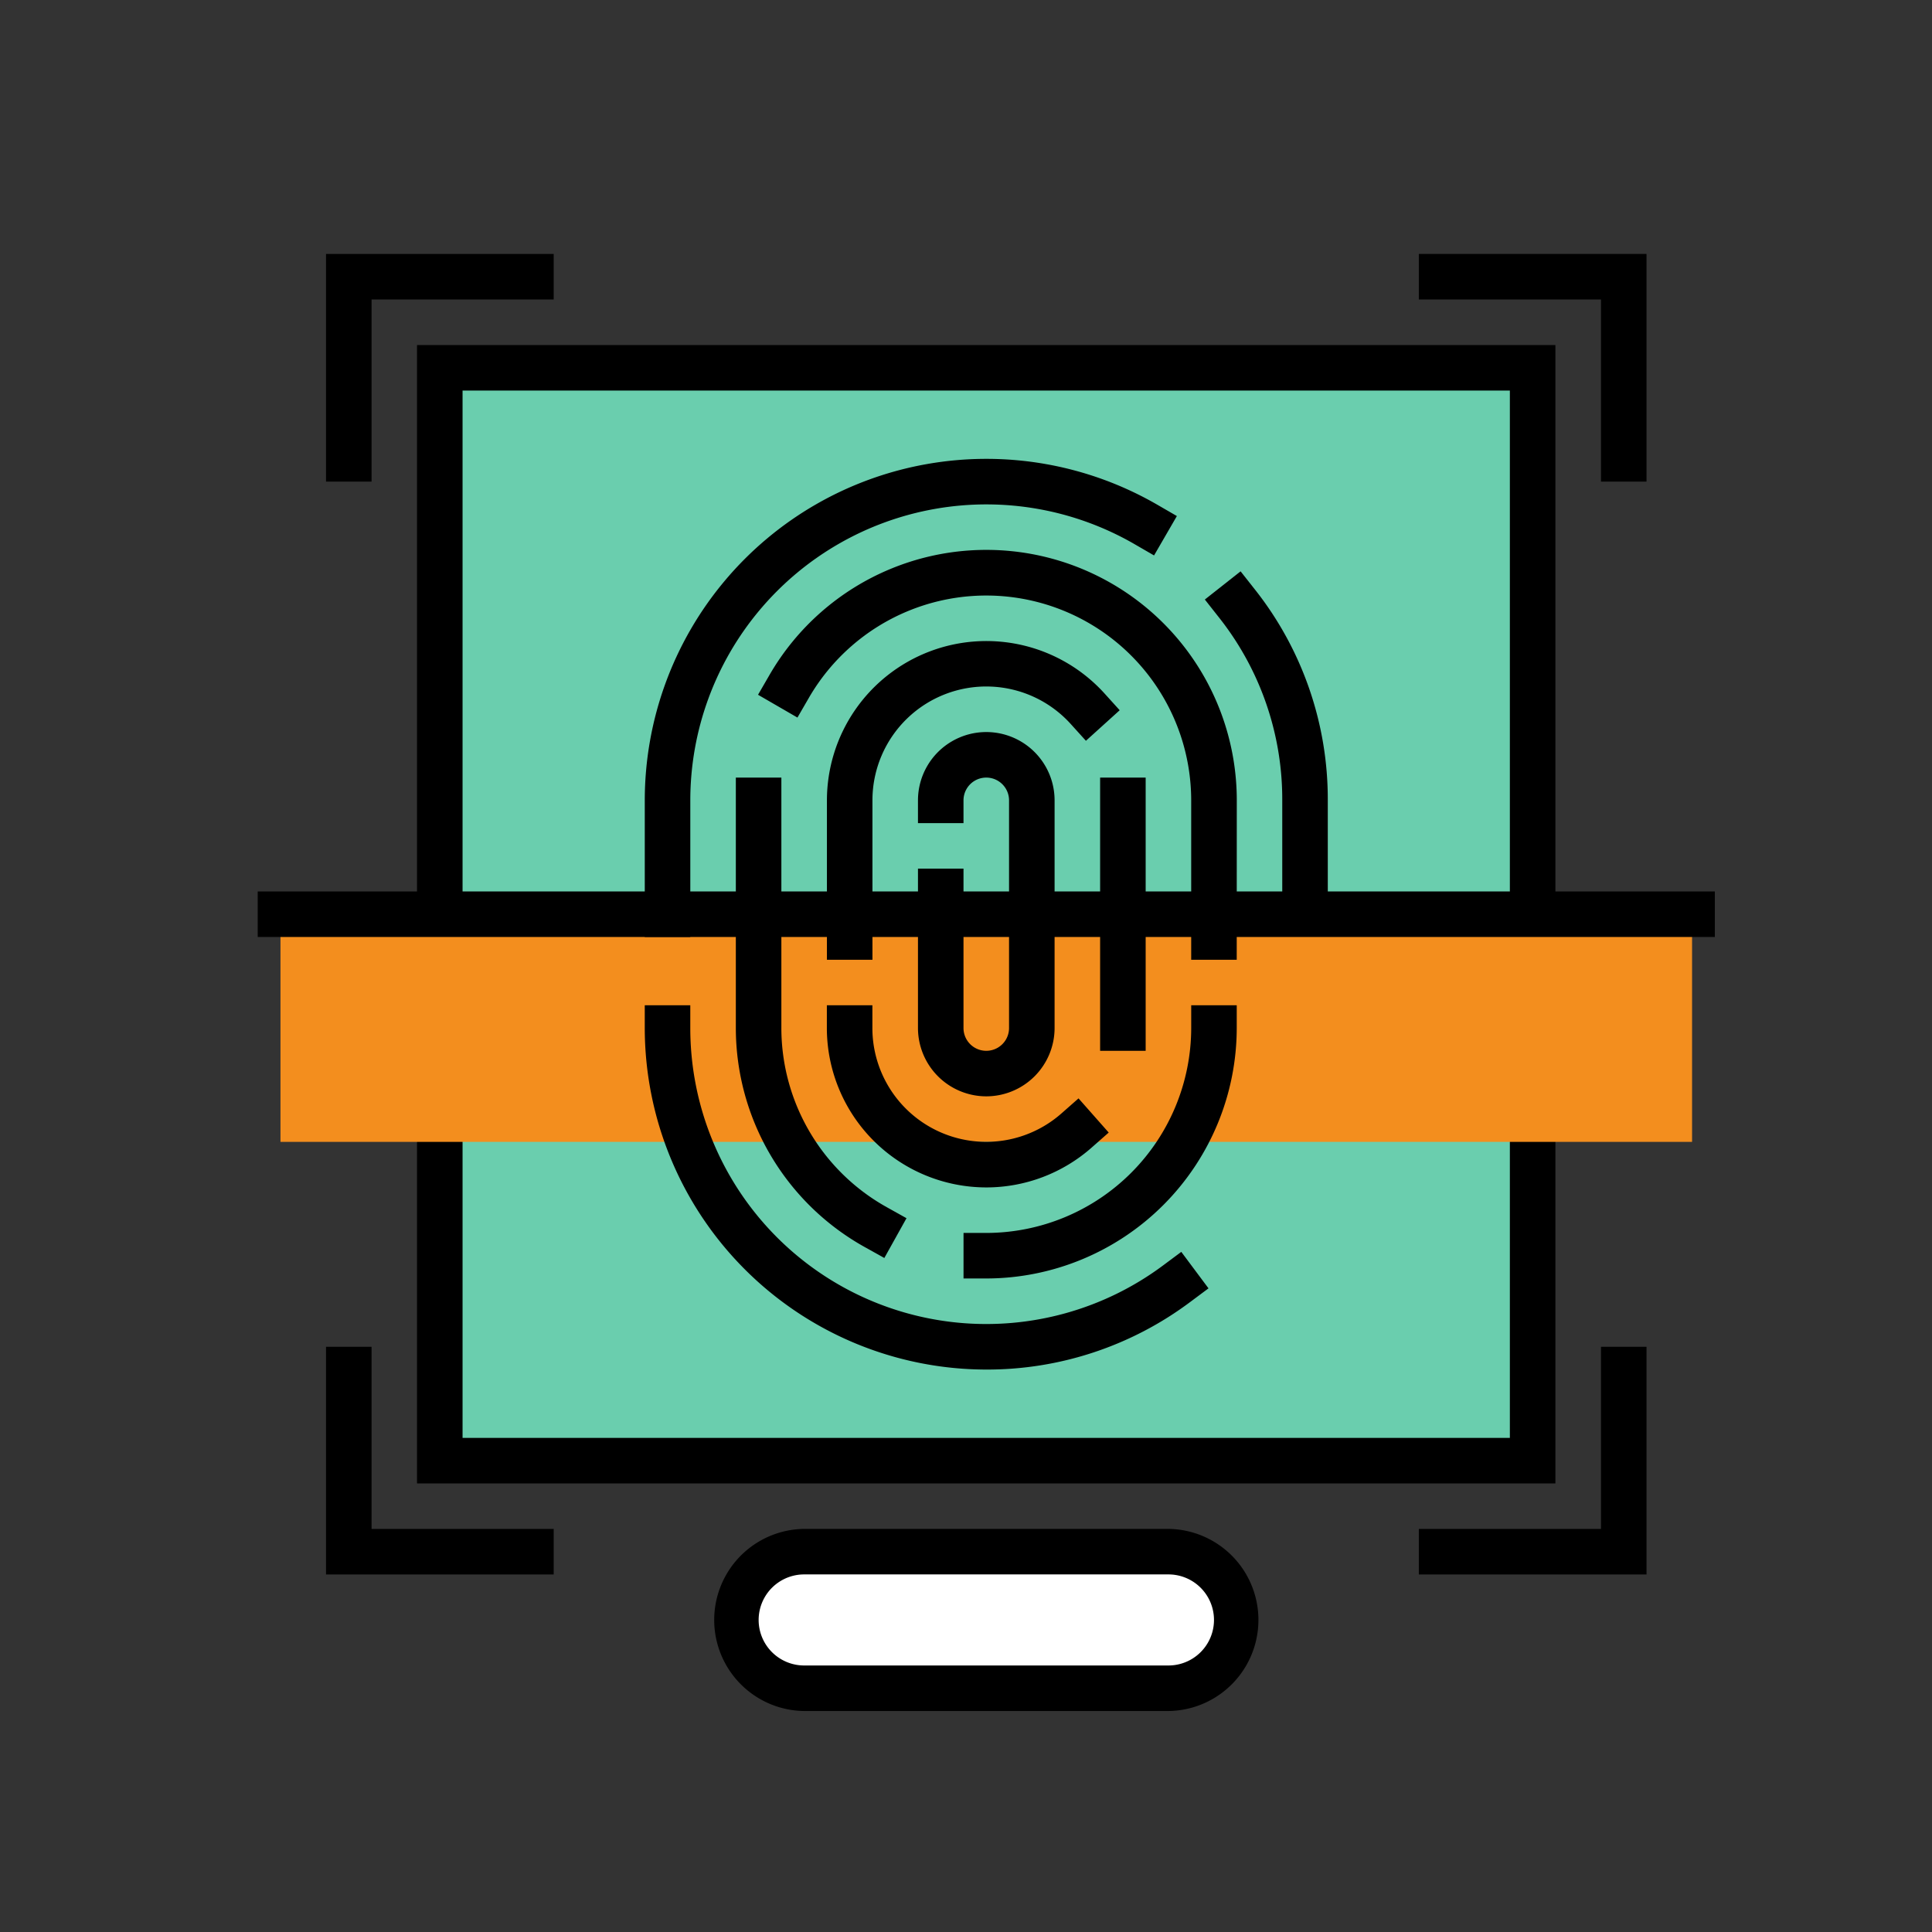 <svg xmlns="http://www.w3.org/2000/svg" width="143" height="143" viewBox="0 0 143 143">
  <rect x="0" y="0" width="143" height="143" fill="#333333" stroke="none"/>
  <g id="Grupo_947399" data-name="Grupo 947399" transform="translate(-408 -486.354)">
    <rect id="Rectángulo_298570" data-name="Rectángulo 298570" width="143" height="143" transform="translate(408 486.354)" fill="none"/>
    <g id="Grupo_947383" data-name="Grupo 947383" transform="translate(-1170.423 -1097.887)">
      <g id="Grupo_947368" data-name="Grupo 947368" transform="translate(1597.498 1603.037)">
        <g id="Grupo_947362" data-name="Grupo 947362" transform="translate(11.796 6.741)">
          <rect id="Rectángulo_299089" data-name="Rectángulo 299089" width="80.889" height="80.888" transform="translate(1.685 1.685)" fill="#6aceae"/>
          <path id="Trazado_628551" data-name="Trazado 628551" d="M1754.2,1728.7h-84.26v-84.259h84.26Zm-80.889-3.37h77.518V1647.81h-77.518Z" transform="translate(-1669.945 -1644.439)"/>
        </g>
        <g id="Grupo_947363" data-name="Grupo 947363" transform="translate(5.056)">
          <path id="Trazado_628552" data-name="Trazado 628552" d="M1631.92,1619.889h-3.371v-16.852H1645.4v3.371h-13.48Z" transform="translate(-1628.549 -1603.037)"/>
        </g>
        <g id="Grupo_947364" data-name="Grupo 947364" transform="translate(85.944)">
          <path id="Trazado_628553" data-name="Trazado 628553" d="M2142.183,1619.889h-3.371v-13.481h-13.481v-3.371h16.852Z" transform="translate(-2125.332 -1603.037)"/>
        </g>
        <g id="Grupo_947365" data-name="Grupo 947365" transform="translate(85.944 80.889)">
          <path id="Trazado_628554" data-name="Trazado 628554" d="M2142.183,2116.677h-16.852v-3.371h13.481v-13.481h3.371Z" transform="translate(-2125.332 -2099.825)"/>
        </g>
        <g id="Grupo_947366" data-name="Grupo 947366" transform="translate(5.056 80.889)">
          <path id="Trazado_628555" data-name="Trazado 628555" d="M1645.4,2116.677h-16.851v-16.852h3.371v13.481h13.48Z" transform="translate(-1628.549 -2099.825)"/>
        </g>
        <g id="Grupo_947367" data-name="Grupo 947367" transform="translate(0 47.186)">
          <rect id="Rectángulo_299090" data-name="Rectángulo 299090" width="104.481" height="16.852" transform="translate(106.166 18.536) rotate(180)" fill="#f38e1e"/>
          <rect id="Rectángulo_299091" data-name="Rectángulo 299091" width="107.852" height="3.37"/>
        </g>
      </g>
      <g id="Grupo_947381" data-name="Grupo 947381" transform="translate(1626.146 1618.204)">
        <g id="Grupo_947380" data-name="Grupo 947380" transform="translate(0 0)">
          <g id="Grupo_947376" data-name="Grupo 947376" transform="translate(6.741 6.741)">
            <g id="Grupo_947369" data-name="Grupo 947369" transform="translate(26.963 16.851)">
              <rect id="Rectángulo_299092" data-name="Rectángulo 299092" width="3.371" height="20.223"/>
            </g>
            <g id="Grupo_947370" data-name="Grupo 947370" transform="translate(6.741 6.74)">
              <path id="Trazado_628556" data-name="Trazado 628556" d="M1859.613,1802.575h-3.37v-11.8a11.8,11.8,0,0,1,20.54-7.917l1.13,1.249-2.5,2.261-1.13-1.249a8.426,8.426,0,0,0-14.671,5.656Z" transform="translate(-1856.242 -1778.982)"/>
            </g>
            <g id="Grupo_947371" data-name="Grupo 947371" transform="translate(6.741 33.703)">
              <path id="Trazado_628557" data-name="Trazado 628557" d="M1868.038,1958.061a11.81,11.81,0,0,1-11.8-11.8v-1.685h3.37v1.685a8.425,8.425,0,0,0,13.993,6.324l1.265-1.114L1877.1,1954l-1.264,1.113A11.784,11.784,0,0,1,1868.038,1958.061Z" transform="translate(-1856.242 -1944.579)"/>
            </g>
            <g id="Grupo_947372" data-name="Grupo 947372" transform="translate(13.481 13.481)">
              <path id="Trazado_628558" data-name="Trazado 628558" d="M1902.694,1847.346a5.061,5.061,0,0,1-5.056-5.055v-11.8h3.37v11.8a1.685,1.685,0,1,0,3.371,0v-16.852a1.685,1.685,0,1,0-3.371,0v1.686h-3.37v-1.686a5.056,5.056,0,0,1,10.112,0v16.852A5.061,5.061,0,0,1,1902.694,1847.346Z" transform="translate(-1897.638 -1820.384)"/>
            </g>
            <g id="Grupo_947373" data-name="Grupo 947373" transform="translate(1.638)">
              <path id="Trazado_628559" data-name="Trazado 628559" d="M1860.339,1767.92h-3.37v-11.8a15.169,15.169,0,0,0-28.3-7.583l-.844,1.458-2.917-1.688.844-1.458a18.539,18.539,0,0,1,34.592,9.272Z" transform="translate(-1824.903 -1737.587)"/>
            </g>
            <g id="Grupo_947374" data-name="Grupo 947374" transform="translate(0 16.851)">
              <path id="Trazado_628560" data-name="Trazado 628560" d="M1825.832,1876.638l-1.472-.821a18.567,18.567,0,0,1-9.519-16.2v-18.537h3.37v18.537a15.192,15.192,0,0,0,7.791,13.255l1.471.821Z" transform="translate(-1814.841 -1841.081)"/>
            </g>
            <g id="Grupo_947375" data-name="Grupo 947375" transform="translate(16.852 33.703)">
              <path id="Trazado_628561" data-name="Trazado 628561" d="M1920.024,1964.8h-1.685v-3.37h1.685a15.184,15.184,0,0,0,15.167-15.167v-1.685h3.37v1.685A18.557,18.557,0,0,1,1920.024,1964.8Z" transform="translate(-1918.338 -1944.579)"/>
            </g>
          </g>
          <g id="Grupo_947377" data-name="Grupo 947377">
            <path id="Trazado_628562" data-name="Trazado 628562" d="M1776.814,1731.574h-3.37v-10.111a25.282,25.282,0,0,1,37.926-21.889l1.458.844-1.689,2.916-1.458-.844a21.914,21.914,0,0,0-32.867,18.973Z" transform="translate(-1773.443 -1696.185)"/>
          </g>
          <g id="Grupo_947378" data-name="Grupo 947378" transform="translate(41.455 8.324)">
            <path id="Trazado_628563" data-name="Trazado 628563" d="M2037.144,1772.686h-3.371v-8.425a21.676,21.676,0,0,0-4.687-13.544l-1.043-1.323,2.646-2.087,1.043,1.323a25.016,25.016,0,0,1,5.411,15.631Z" transform="translate(-2028.043 -1747.306)"/>
          </g>
          <g id="Grupo_947379" data-name="Grupo 947379" transform="translate(0 40.444)">
            <path id="Trazado_628564" data-name="Trazado 628564" d="M1798.721,1971.542a25.306,25.306,0,0,1-25.278-25.278v-1.685h3.37v1.685a21.909,21.909,0,0,0,34.99,17.574l1.352-1.007,2.014,2.7-1.351,1.007A25.083,25.083,0,0,1,1798.721,1971.542Z" transform="translate(-1773.443 -1944.579)"/>
          </g>
        </g>
      </g>
      <g id="Grupo_947382" data-name="Grupo 947382" transform="translate(1631.202 1697.408)">
        <path id="Trazado_628565" data-name="Trazado 628565" d="M1849.448,2192.973h-32.141a2.464,2.464,0,0,0-2.466,2.466v5.178a2.467,2.467,0,0,0,2.466,2.466h32.141a2.467,2.467,0,0,0,2.466-2.466v-5.178a2.464,2.464,0,0,0-2.466-2.466Z" transform="translate(-1813.156 -2191.288)" fill="#fff"/>
        <path id="Trazado_628566" data-name="Trazado 628566" d="M1838.2,2196.1h-26.963a6.741,6.741,0,0,1,0-13.481H1838.2a6.741,6.741,0,0,1,0,13.481Zm-26.963-10.111a3.37,3.37,0,1,0,0,6.74H1838.2a3.37,3.37,0,1,0,0-6.74Z" transform="translate(-1804.494 -2182.623)"/>
      </g>
    </g>
  </g>
</svg>
